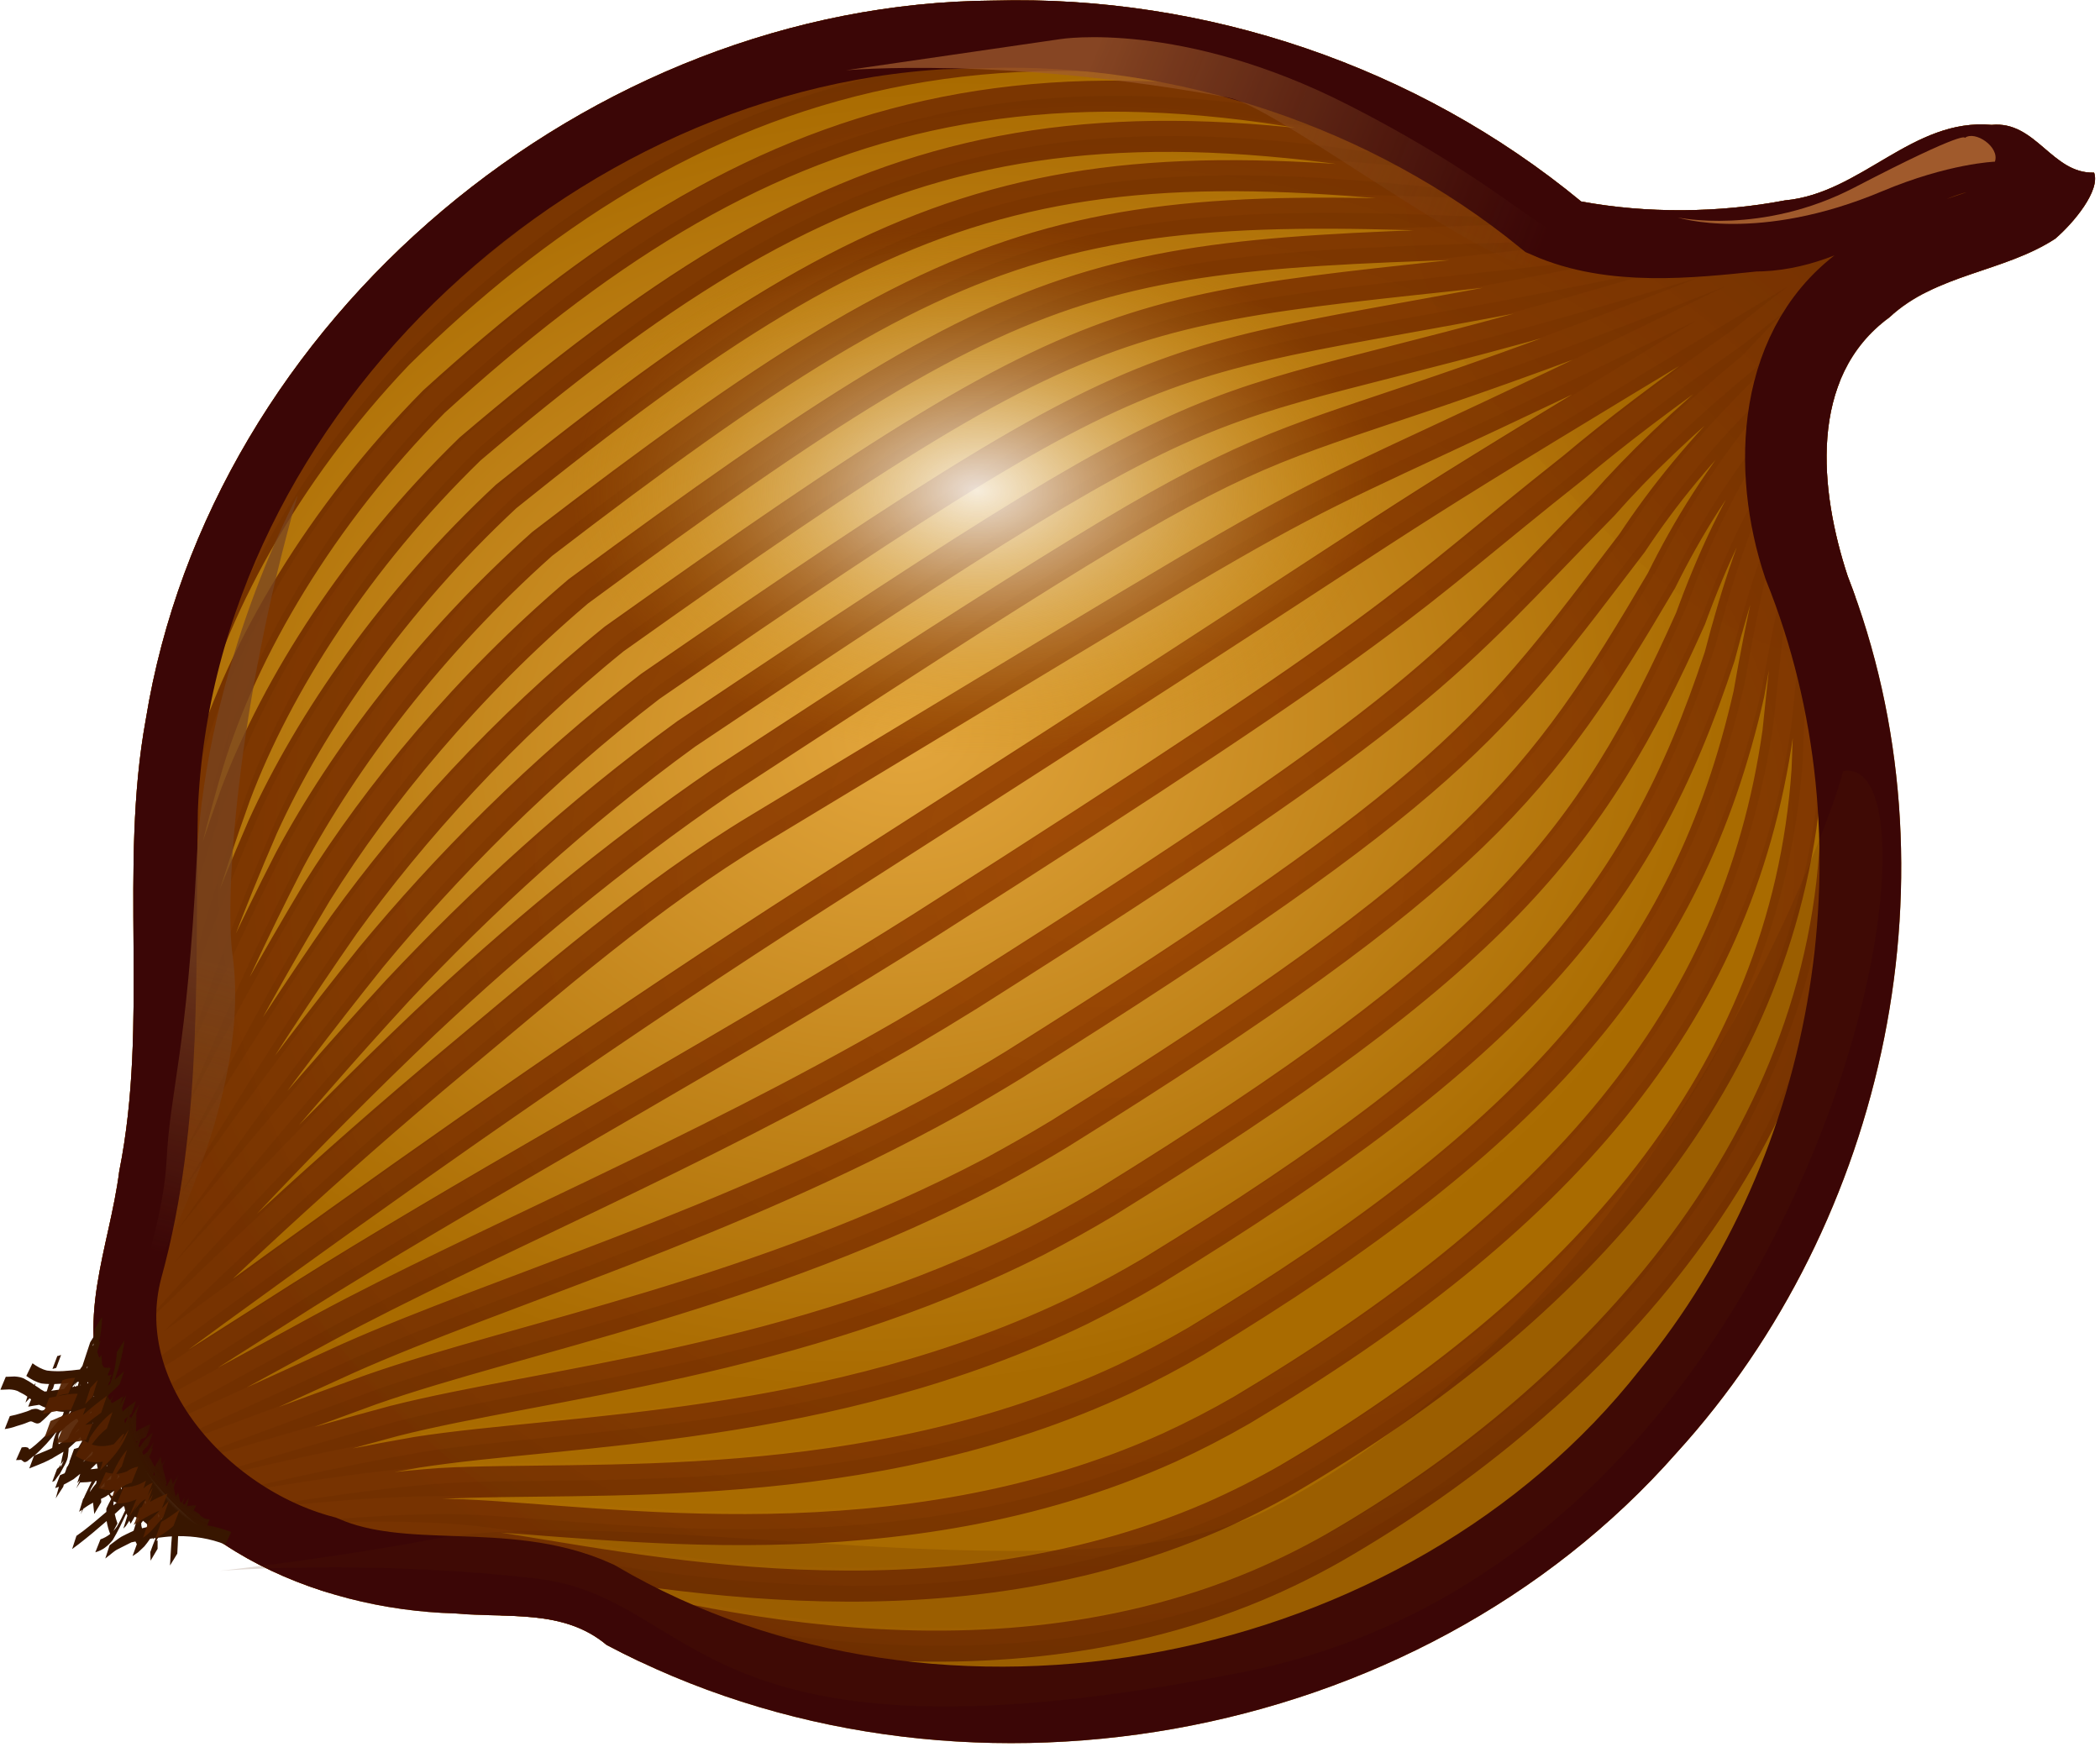 <?xml version="1.0" encoding="UTF-8" standalone="no"?>
<!-- Created with Inkscape (http://www.inkscape.org/) -->

<svg
   xmlns:dc="http://purl.org/dc/elements/1.1/"
   xmlns:cc="http://creativecommons.org/ns#"
   xmlns:rdf="http://www.w3.org/1999/02/22-rdf-syntax-ns#"
   xmlns:svg="http://www.w3.org/2000/svg"
   xmlns="http://www.w3.org/2000/svg"
   xmlns:xlink="http://www.w3.org/1999/xlink"
   xmlns:sodipodi="http://sodipodi.sourceforge.net/DTD/sodipodi-0.dtd"
   xmlns:inkscape="http://www.inkscape.org/namespaces/inkscape"
   width="128"
   height="106.485"
   id="svg2"
   sodipodi:version="0.32"
   inkscape:version="0.92.2 (5c3e80d, 2017-08-06)"
   sodipodi:docname="onion.svg"
   inkscape:output_extension="org.inkscape.output.svg.inkscape"
   sodipodi:modified="true"
   version="1.0">
  <sodipodi:namedview
     id="base"
     pagecolor="#ffffff"
     bordercolor="#666666"
     borderopacity="1.0"
     inkscape:pageopacity="0.0"
     inkscape:pageshadow="2"
     inkscape:zoom="4.0463474"
     inkscape:cx="-0.82768843"
     inkscape:cy="42.358829"
     inkscape:document-units="px"
     inkscape:current-layer="layer1"
     inkscape:window-width="1920"
     inkscape:window-height="1025"
     inkscape:window-x="-8"
     inkscape:window-y="-8"
     inkscape:showpageshadow="false"
     showgrid="false"
     inkscape:window-maximized="1"
     fit-margin-top="0"
     fit-margin-left="0"
     fit-margin-right="0"
     fit-margin-bottom="0" />
  <defs
     id="defs4">
    <linearGradient
       inkscape:collect="always"
       id="linearGradient13297">
      <stop
         style="stop-color:#784421;stop-opacity:1;"
         offset="0"
         id="stop13299" />
      <stop
         style="stop-color:#784421;stop-opacity:0;"
         offset="1"
         id="stop13301" />
    </linearGradient>
    <linearGradient
       id="linearGradient12320">
      <stop
         style="stop-color:#a05b2c;stop-opacity:1;"
         offset="0"
         id="stop12322" />
      <stop
         style="stop-color:#784421;stop-opacity:0;"
         offset="1"
         id="stop12324" />
    </linearGradient>
    <linearGradient
       id="linearGradient8335">
      <stop
         style="stop-color:#943f00;stop-opacity:0.889;"
         offset="0"
         id="stop8337" />
      <stop
         style="stop-color:#723100;stop-opacity:1;"
         offset="1"
         id="stop8339" />
    </linearGradient>
    <linearGradient
       id="linearGradient8327">
      <stop
         style="stop-color:#e3a63d;stop-opacity:1;"
         offset="0"
         id="stop8329" />
      <stop
         style="stop-color:#a96b00;stop-opacity:1;"
         offset="1"
         id="stop8331" />
    </linearGradient>
    <linearGradient
       id="linearGradient8319">
      <stop
         style="stop-color:#b46b18;stop-opacity:1;"
         offset="0"
         id="stop8321" />
      <stop
         style="stop-color:#875012;stop-opacity:1;"
         offset="1"
         id="stop8323" />
    </linearGradient>
    <linearGradient
       id="linearGradient7344">
      <stop
         style="stop-color:#381600;stop-opacity:0;"
         offset="0"
         id="stop7346" />
      <stop
         style="stop-color:#381600;stop-opacity:1;"
         offset="1"
         id="stop7348" />
    </linearGradient>
    <linearGradient
       id="linearGradient7336">
      <stop
         style="stop-color:#381600;stop-opacity:0.168;"
         offset="0"
         id="stop7338" />
      <stop
         style="stop-color:#381600;stop-opacity:1;"
         offset="1"
         id="stop7340" />
    </linearGradient>
    <linearGradient
       id="linearGradient16983">
      <stop
         style="stop-color:#c87137;stop-opacity:1"
         offset="0"
         id="stop16985" />
      <stop
         style="stop-color:#804000;stop-opacity:1;"
         offset="1"
         id="stop16987" />
    </linearGradient>
    <linearGradient
       id="linearGradient12054">
      <stop
         style="stop-color:#ffffff;stop-opacity:1;"
         offset="0"
         id="stop12056" />
      <stop
         style="stop-color:#c98500;stop-opacity:0;"
         offset="1"
         id="stop12058" />
    </linearGradient>
    <radialGradient
       inkscape:collect="always"
       xlink:href="#linearGradient12054"
       id="radialGradient12060"
       cx="-240.688"
       cy="513.114"
       fx="-240.688"
       fy="513.114"
       r="47.056"
       gradientTransform="matrix(1,3.5993226e-7,-2.3581766e-7,0.655,1.4296527e-4,176.936)"
       gradientUnits="userSpaceOnUse" />
    <filter
       inkscape:collect="always"
       id="filter18945">
      <feGaussianBlur
         inkscape:collect="always"
         stdDeviation="1.212"
         id="feGaussianBlur18947" />
    </filter>
    <filter
       inkscape:collect="always"
       id="filter20002">
      <feGaussianBlur
         inkscape:collect="always"
         stdDeviation="3.282"
         id="feGaussianBlur20004" />
    </filter>
    <filter
       inkscape:collect="always"
       x="-0.097"
       width="1.195"
       y="-0.111"
       height="1.222"
       id="filter20026">
      <feGaussianBlur
         inkscape:collect="always"
         stdDeviation="11.708"
         id="feGaussianBlur20028" />
    </filter>
    <filter
       inkscape:collect="always"
       id="filter21009">
      <feGaussianBlur
         inkscape:collect="always"
         stdDeviation="0.427"
         id="feGaussianBlur21011" />
    </filter>
    <clipPath
       clipPathUnits="userSpaceOnUse"
       id="clipPath21015">
      <path
         id="path21017"
         d="m -239.2,416.416 c -46.83,0.309 -90.691,36.786 -98.238,83.328 -3.149,17.266 0.4,35.056 -3.074,52.347 -1.115,8.831 -5.318,17.744 -1.255,26.463 5.695,16.436 23.784,24.344 40.22,24.783 6.055,0.569 12.505,-0.553 17.503,3.641 40.239,21.368 93.91,11.957 124,-22.257 24.483,-26.878 33.079,-67.531 19.818,-101.623 -3.233,-9.831 -4.644,-23.036 4.838,-29.963 5.401,-5.046 13.262,-5.235 19.219,-9.125 2.138,-1.835 5.253,-5.59 4.5,-7.656 -4.881,0.162 -6.746,-6.046 -11.875,-5.531 -9.153,-0.824 -15.102,7.935 -23.938,8.75 -7.677,1.466 -16.015,1.53 -23.625,0.125 -18.986,-15.665 -43.521,-23.955 -68.094,-23.281 z"
         style="color:#000000;display:inline;overflow:visible;visibility:visible;fill:#a85d24;fill-opacity:1;fill-rule:evenodd;stroke:none;stroke-width:0.502;stroke-linecap:round;stroke-linejoin:miter;stroke-miterlimit:4;stroke-dashoffset:0;stroke-opacity:1;marker:none;marker-start:none;marker-mid:none;marker-end:none;enable-background:accumulate"
         inkscape:connector-curvature="0" />
    </clipPath>
    <clipPath
       clipPathUnits="userSpaceOnUse"
       id="clipPath21019">
      <path
         id="path21021"
         d="m -234.348,422.402 c -42.825,0.254 -82.935,30.213 -89.835,68.441 -2.88,14.181 0.366,28.793 -2.811,42.995 -1.02,7.253 -4.863,14.574 -1.148,21.735 5.208,13.499 21.75,19.995 36.78,20.355 5.537,0.467 11.435,-0.454 16.006,2.99 36.798,17.55 85.878,9.821 113.395,-18.281 22.389,-22.076 30.25,-55.466 18.123,-83.467 -2.957,-8.074 -4.247,-18.92 4.424,-24.61 4.939,-4.144 12.128,-4.3 17.575,-7.495 1.955,-1.507 4.804,-4.592 4.115,-6.288 -4.464,0.133 -6.169,-4.966 -10.859,-4.543 -8.371,-0.677 -13.811,6.517 -21.89,7.187 -7.02,1.204 -14.645,1.257 -21.604,0.103 -17.362,-12.867 -39.798,-19.675 -62.27,-19.122 z"
         style="color:#000000;display:inline;overflow:visible;visibility:visible;fill:#a85d24;fill-opacity:1;fill-rule:evenodd;stroke:none;stroke-width:0.502;stroke-linecap:round;stroke-linejoin:miter;stroke-miterlimit:4;stroke-dashoffset:0;stroke-opacity:1;marker:none;marker-start:none;marker-mid:none;marker-end:none;enable-background:accumulate"
         inkscape:connector-curvature="0" />
    </clipPath>
    <clipPath
       clipPathUnits="userSpaceOnUse"
       id="clipPath21023">
      <path
         id="path21025"
         d="m -239.2,416.416 c -46.83,0.309 -90.691,36.786 -98.238,83.328 -3.149,17.266 0.4,35.056 -3.074,52.347 -1.115,8.831 -5.318,17.744 -1.255,26.463 5.695,16.436 23.784,24.344 40.22,24.783 6.055,0.569 12.505,-0.553 17.503,3.641 40.239,21.368 93.91,11.957 124,-22.257 24.483,-26.878 33.079,-67.531 19.818,-101.623 -3.233,-9.831 -4.644,-23.036 4.838,-29.963 5.401,-5.046 13.262,-5.235 19.219,-9.125 2.138,-1.835 5.253,-5.59 4.5,-7.656 -4.881,0.162 -6.746,-6.046 -11.875,-5.531 -9.153,-0.824 -15.102,7.935 -23.938,8.75 -7.677,1.466 -16.015,1.53 -23.625,0.125 -18.986,-15.665 -43.521,-23.955 -68.094,-23.281 z"
         style="color:#000000;display:inline;overflow:visible;visibility:visible;fill:#a85d24;fill-opacity:1;fill-rule:evenodd;stroke:none;stroke-width:0.502;stroke-linecap:round;stroke-linejoin:miter;stroke-miterlimit:4;stroke-dashoffset:0;stroke-opacity:1;marker:none;marker-start:none;marker-mid:none;marker-end:none;enable-background:accumulate"
         inkscape:connector-curvature="0" />
    </clipPath>
    <clipPath
       clipPathUnits="userSpaceOnUse"
       id="clipPath21027">
      <path
         id="path21029"
         d="m -251.099,441.296 c -46.83,0.309 -90.691,36.786 -98.238,83.328 -3.149,17.266 0.4,35.056 -3.074,52.347 -1.115,8.831 -5.318,17.744 -1.255,26.463 5.695,16.436 23.784,24.344 40.22,24.783 6.055,0.569 12.505,-0.553 17.503,3.641 40.239,21.368 93.91,11.957 124,-22.257 24.483,-26.878 33.079,-67.531 19.818,-101.623 -3.233,-9.831 -4.644,-23.036 4.838,-29.963 5.401,-5.046 13.262,-5.235 19.219,-9.125 2.138,-1.835 5.253,-5.59 4.5,-7.656 -4.881,0.162 -6.746,-6.046 -11.875,-5.531 -9.153,-0.824 -15.102,7.935 -23.938,8.75 -7.677,1.466 -16.015,1.53 -23.625,0.125 -18.986,-15.665 -43.521,-23.955 -68.094,-23.281 z"
         style="color:#000000;display:inline;overflow:visible;visibility:visible;fill:#a85d24;fill-opacity:1;fill-rule:evenodd;stroke:none;stroke-width:0.502;stroke-linecap:round;stroke-linejoin:miter;stroke-miterlimit:4;stroke-dashoffset:0;stroke-opacity:1;marker:none;marker-start:none;marker-mid:none;marker-end:none;enable-background:accumulate"
         inkscape:connector-curvature="0" />
    </clipPath>
    <clipPath
       clipPathUnits="userSpaceOnUse"
       id="clipPath21031">
      <path
         id="path21033"
         d="m -239.2,416.416 c -46.83,0.309 -90.691,36.786 -98.238,83.328 -3.149,17.266 0.4,35.056 -3.074,52.347 -1.115,8.831 -5.318,17.744 -1.255,26.463 5.695,16.436 23.784,24.344 40.22,24.783 6.055,0.569 12.505,-0.553 17.503,3.641 40.239,21.368 93.91,11.957 124,-22.257 24.483,-26.878 33.079,-67.531 19.818,-101.623 -3.233,-9.831 -4.644,-23.036 4.838,-29.963 5.401,-5.046 13.262,-5.235 19.219,-9.125 2.138,-1.835 5.253,-5.59 4.5,-7.656 -4.881,0.162 -6.746,-6.046 -11.875,-5.531 -9.153,-0.824 -15.102,7.935 -23.938,8.75 -7.677,1.466 -16.015,1.53 -23.625,0.125 -18.986,-15.665 -43.521,-23.955 -68.094,-23.281 z"
         style="color:#000000;display:inline;overflow:visible;visibility:visible;fill:#a85d24;fill-opacity:1;fill-rule:evenodd;stroke:none;stroke-width:0.502;stroke-linecap:round;stroke-linejoin:miter;stroke-miterlimit:4;stroke-dashoffset:0;stroke-opacity:1;marker:none;marker-start:none;marker-mid:none;marker-end:none;enable-background:accumulate"
         inkscape:connector-curvature="0" />
    </clipPath>
    <clipPath
       clipPathUnits="userSpaceOnUse"
       id="clipPath21035">
      <path
         id="path21037"
         d="m -239.2,416.416 c -46.83,0.309 -90.691,36.786 -98.238,83.328 -3.149,17.266 0.4,35.056 -3.074,52.347 -1.115,8.831 -5.318,17.744 -1.255,26.463 5.695,16.436 23.784,24.344 40.22,24.783 6.055,0.569 12.505,-0.553 17.503,3.641 40.239,21.368 93.91,11.957 124,-22.257 24.483,-26.878 33.079,-67.531 19.818,-101.623 -3.233,-9.831 -4.644,-23.036 4.838,-29.963 5.401,-5.046 13.262,-5.235 19.219,-9.125 2.138,-1.835 5.253,-5.59 4.5,-7.656 -4.881,0.162 -6.746,-6.046 -11.875,-5.531 -9.153,-0.824 -15.102,7.935 -23.938,8.75 -7.677,1.466 -16.015,1.53 -23.625,0.125 -18.986,-15.665 -43.521,-23.955 -68.094,-23.281 z"
         style="color:#000000;display:inline;overflow:visible;visibility:visible;fill:#a85d24;fill-opacity:1;fill-rule:evenodd;stroke:none;stroke-width:0.502;stroke-linecap:round;stroke-linejoin:miter;stroke-miterlimit:4;stroke-dashoffset:0;stroke-opacity:1;marker:none;marker-start:none;marker-mid:none;marker-end:none;enable-background:accumulate"
         inkscape:connector-curvature="0" />
    </clipPath>
    <clipPath
       clipPathUnits="userSpaceOnUse"
       id="clipPath21039">
      <path
         id="path21041"
         d="m -239.2,416.416 c -46.83,0.309 -90.691,36.786 -98.238,83.328 -3.149,17.266 0.4,35.056 -3.074,52.347 -1.115,8.831 -5.318,17.744 -1.255,26.463 5.695,16.436 23.784,24.344 40.22,24.783 6.055,0.569 12.505,-0.553 17.503,3.641 40.239,21.368 93.91,11.957 124,-22.257 24.483,-26.878 33.079,-67.531 19.818,-101.623 -3.233,-9.831 -4.644,-23.036 4.838,-29.963 5.401,-5.046 13.262,-5.235 19.219,-9.125 2.138,-1.835 5.253,-5.59 4.5,-7.656 -4.881,0.162 -6.746,-6.046 -11.875,-5.531 -9.153,-0.824 -15.102,7.935 -23.938,8.75 -7.677,1.466 -16.015,1.53 -23.625,0.125 -18.986,-15.665 -43.521,-23.955 -68.094,-23.281 z"
         style="color:#000000;display:inline;overflow:visible;visibility:visible;fill:#a85d24;fill-opacity:1;fill-rule:evenodd;stroke:none;stroke-width:0.502;stroke-linecap:round;stroke-linejoin:miter;stroke-miterlimit:4;stroke-dashoffset:0;stroke-opacity:1;marker:none;marker-start:none;marker-mid:none;marker-end:none;enable-background:accumulate"
         inkscape:connector-curvature="0" />
    </clipPath>
    <radialGradient
       inkscape:collect="always"
       xlink:href="#linearGradient7344"
       id="radialGradient7342"
       cx="-334.996"
       cy="595.736"
       fx="-334.996"
       fy="595.736"
       r="13.375"
       gradientTransform="matrix(0.372,-0.202,0.395,0.728,-2.811,-269.821)"
       gradientUnits="userSpaceOnUse" />
    <radialGradient
       inkscape:collect="always"
       xlink:href="#linearGradient8327"
       id="radialGradient8333"
       cx="-247.038"
       cy="498.892"
       fx="-247.038"
       fy="498.892"
       r="115.973"
       gradientTransform="matrix(0.821,-0.104,0.082,0.647,-87.207,152.907)"
       gradientUnits="userSpaceOnUse" />
    <radialGradient
       inkscape:collect="always"
       xlink:href="#linearGradient8335"
       id="radialGradient8341"
       cx="-227.527"
       cy="516.256"
       fx="-227.527"
       fy="516.256"
       r="115.973"
       gradientTransform="matrix(1,0,0,0.861,0,71.647)"
       gradientUnits="userSpaceOnUse" />
    <filter
       inkscape:collect="always"
       id="filter11253">
      <feGaussianBlur
         inkscape:collect="always"
         stdDeviation="0.045"
         id="feGaussianBlur11255" />
    </filter>
    <filter
       inkscape:collect="always"
       x="-0.213"
       width="1.426"
       y="-0.044"
       height="1.088"
       id="filter12312">
      <feGaussianBlur
         inkscape:collect="always"
         stdDeviation="2.113"
         id="feGaussianBlur12314" />
    </filter>
    <linearGradient
       inkscape:collect="always"
       xlink:href="#linearGradient12320"
       id="linearGradient12326"
       x1="-227.822"
       y1="423.138"
       x2="-175.387"
       y2="444.384"
       gradientUnits="userSpaceOnUse"
       gradientTransform="translate(440.614,-352.169)" />
    <linearGradient
       inkscape:collect="always"
       xlink:href="#linearGradient13297"
       id="linearGradient13303"
       x1="-330.885"
       y1="527.557"
       x2="-339.704"
       y2="560.555"
       gradientUnits="userSpaceOnUse"
       gradientTransform="translate(440.614,-352.169)" />
  </defs>
  <g
     inkscape:label="Ebene 1"
     id="layer1"
     inkscape:groupmode="layer"
     transform="translate(-144.044,-106.171)">
    <g
       id="g930"
       transform="matrix(0.526,0,0,0.526,98.658,72.412)">
      <path
         transform="translate(440.614,-352.169)"
         clip-path="url(#clipPath21039)"
         id="path4216"
         d="m -237.625,411.844 c -58.762,-10e-6 -106.438,47.061 -106.438,105.031 -2e-5,3.773 0.2,7.486 0.594,11.156 -0.441,6.281 -1.059,14.306 -1.75,21.562 -1.017,10.681 -7.606,17.787 0.25,33.219 1.008,1.98 2.256,4.096 3.781,6.375 6.581,9.832 18.92,14.329 29.25,16.625 7.499,1.666 13.182,0.636 20.125,1.469 15.876,9.286 34.405,14.594 54.188,14.594 58.762,-2e-5 106.469,-47.03 106.469,-105 -2e-5,-13.518 -2.622,-26.441 -7.344,-38.312 -0.706,-3.783 -1.281,-7.803 -1.281,-11.031 -2e-5,-8.608 6.892,-14.361 15.5,-16.656 8.608,-2.296 11.483,-4.591 15.5,-12.625 4.017,-8.034 -4.594,-6.312 -4.594,-6.312 0,-10e-6 -0.09,-0.08 -0.25,-0.25 -1.531,-1.628 -10.175,-9.899 -22.125,-2.625 -13.199,8.034 -17.792,6.906 -29.844,6.906 -1.6,-2e-5 -3.121,-0.129 -4.562,-0.312 -18.368,-14.868 -41.872,-23.812 -67.469,-23.812 z"
         style="color:#000000;display:inline;overflow:visible;visibility:visible;fill:url(#radialGradient8333);fill-opacity:1;fill-rule:evenodd;stroke:none;stroke-width:0.502;stroke-linecap:round;stroke-linejoin:miter;stroke-miterlimit:4;stroke-dashoffset:0;stroke-opacity:1;marker:none;marker-start:none;marker-mid:none;marker-end:none;enable-background:accumulate"
         inkscape:connector-curvature="0" />
      <path
         transform="translate(440.614,-352.169)"
         clip-path="url(#clipPath21035)"
         id="path4226"
         style="fill:none;fill-opacity:1;fill-rule:evenodd;stroke:url(#radialGradient8341);stroke-width:3.6;stroke-linecap:butt;stroke-linejoin:miter;stroke-miterlimit:4;stroke-dasharray:none;stroke-opacity:1;filter:url(#filter20002)"
         d="m -353.916,588.693 c 0,0 22.248,-24.423 52.483,-49.587 10.925,-9.092 22.268,-19.028 34.979,-26.7 81.918,-49.445 47.459,-29.367 112.73,-61.224 1.15,-0.561 2.281,-1.113 3.392,-1.655 54.951,-26.813 62.691,-30.414 62.691,-30.414 M -353.894,587.724 c 1.997,-2.012 20.661,-26.097 48.836,-52.877 10.156,-9.54 21.848,-19.359 34.429,-27.943 76.961,-50.31 50.051,-31.237 115.069,-57.166 1.163,-0.448 2.309,-0.884 3.437,-1.311 52.556,-23.981 61.855,-28.661 63.357,-30.728 M -353.871,586.754 c 3.994,-4.024 19.559,-27.285 45.674,-55.681 9.388,-9.988 20.741,-20.5 33.393,-29.673 72.004,-48.26 52.644,-33.107 117.409,-53.107 1.176,-0.334 2.336,-0.656 3.483,-0.966 50.161,-21.15 61.019,-26.907 64.022,-31.041 m -263.958,169.498 c 5.991,-6.036 18.457,-28.473 42.512,-58.485 8.62,-10.436 19.633,-21.641 32.358,-31.402 67.047,-46.209 55.236,-34.978 119.748,-49.049 1.189,-0.22 2.364,-0.427 3.528,-0.621 47.767,-18.319 60.183,-25.153 64.688,-31.354 M -353.827,584.816 c 7.988,-8.049 17.355,-29.661 39.35,-61.289 7.851,-10.884 18.526,-22.782 31.322,-33.132 62.09,-44.159 57.829,-36.848 122.087,-44.991 1.201,-0.107 2.392,-0.199 3.573,-0.277 45.372,-15.488 59.347,-23.399 65.354,-31.667 M -353.804,583.846 c 9.985,-10.061 16.253,-30.849 36.188,-64.093 7.083,-11.332 17.419,-23.923 30.286,-34.861 57.133,-42.109 60.422,-38.718 124.427,-40.932 1.214,0.007 2.42,0.03 3.619,0.068 42.978,-12.656 58.511,-21.645 66.019,-31.98 M -353.782,582.877 c 11.982,-12.073 15.151,-32.037 33.026,-66.897 6.315,-11.779 16.311,-25.063 29.25,-36.59 52.176,-40.059 63.014,-40.588 126.766,-36.874 1.227,0.121 2.448,0.258 3.664,0.413 40.583,-9.825 57.675,-19.891 66.685,-32.293 M -353.759,581.907 c 13.979,-14.085 14.049,-33.226 29.864,-69.701 5.546,-12.227 15.204,-26.204 28.214,-38.32 47.219,-38.009 65.607,-42.458 129.106,-32.816 1.24,0.234 2.476,0.487 3.709,0.757 38.188,-6.994 56.839,-18.137 67.351,-32.606 m -258.221,171.715 c 15.976,-16.097 12.947,-34.414 26.702,-72.505 4.778,-12.675 14.097,-27.345 27.178,-40.049 42.262,-35.959 68.199,-44.328 131.445,-28.757 1.253,0.348 2.504,0.715 3.754,1.102 35.794,-4.162 56.003,-16.384 68.016,-32.919 M -353.715,579.968 c 17.973,-18.109 11.845,-35.602 23.54,-75.309 4.01,-13.123 12.989,-28.486 26.142,-41.778 37.305,-33.908 70.792,-46.199 133.785,-24.699 1.265,0.462 2.532,0.944 3.8,1.447 33.399,-1.331 55.168,-14.63 68.682,-33.233 M -353.692,578.999 c 19.97,-20.121 10.743,-36.79 20.378,-78.113 3.241,-13.571 11.882,-29.627 25.106,-43.508 32.348,-31.858 73.385,-48.069 136.124,-20.641 1.278,0.575 2.56,1.173 3.845,1.792 31.005,1.5 54.332,-12.876 69.347,-33.546 M -353.67,578.03 c 21.966,-22.133 9.642,-37.978 17.216,-80.917 2.473,-14.019 10.775,-30.768 24.07,-45.237 27.391,-29.808 75.977,-49.939 138.464,-16.582 1.291,0.689 2.588,1.401 3.89,2.136 28.61,4.331 53.496,-11.122 70.013,-33.859 m -244.668,196.298 c 0,0 34.013,-3.401 51.992,2.915 16.544,5.813 54.107,19.516 89.117,5.319 3.036,-1.231 6.053,-2.672 9.036,-4.347 27.697,-15.549 58.587,-48.994 56.365,-89.406 -0.633,-11.362 -1.883,-20.933 -3.001,-28.96 -2.461,-17.665 -4.283,-27.859 2.515,-33.236 10.382,-8.211 51.02,-13.12 51.506,-11.662 M -345.788,598.853 c 0,0 32.222,-4.09 50.431,0.306 16.663,4.112 52.863,15.133 86.684,0.951 2.981,-1.26 5.935,-2.706 8.85,-4.358 30.642,-17.633 58.182,-47.764 58.273,-85.789 -0.111,-10.613 -0.653,-19.672 -0.855,-27.462 -1.366,-16.585 -2.278,-26.29 4.537,-31.542 12.469,-9.203 49.962,-13.736 50.404,-12.41 M -346.893,597.837 c 0,0 30.43,-4.778 48.87,-2.303 16.783,2.411 51.619,10.749 84.252,-3.416 2.925,-1.289 5.817,-2.739 8.664,-4.37 33.587,-19.716 57.776,-46.534 60.181,-82.172 0.412,-9.863 0.577,-18.412 1.291,-25.963 -0.271,-15.505 -0.274,-24.72 6.559,-29.848 14.555,-10.194 48.904,-14.352 49.302,-13.159 M -347.997,596.821 c 0,0 28.638,-5.466 47.309,-4.913 16.902,0.71 50.375,6.365 81.819,-7.784 2.87,-1.318 5.699,-2.773 8.478,-4.381 36.532,-21.8 57.371,-45.304 62.089,-78.555 0.935,-9.114 1.806,-17.151 3.438,-24.465 0.823,-14.424 1.731,-23.151 8.58,-28.154 16.642,-11.186 47.847,-14.968 48.2,-13.908 M -349.101,595.805 c 0,0 26.847,-6.154 45.749,-7.522 17.022,-0.991 49.131,1.981 79.386,-12.152 2.814,-1.347 5.581,-2.806 8.293,-4.393 39.478,-23.884 56.966,-44.073 63.997,-74.938 1.457,-8.364 3.036,-15.891 5.584,-22.966 1.918,-13.344 3.735,-21.581 10.602,-26.46 18.728,-12.178 46.789,-15.584 47.099,-14.656 M -350.206,594.789 c 0,0 25.055,-6.843 44.188,-10.132 17.142,-2.691 47.887,-2.402 76.954,-16.519 2.759,-1.376 5.463,-2.84 8.107,-4.404 42.423,-25.967 56.561,-42.843 65.906,-71.321 1.98,-7.615 4.266,-14.63 7.731,-21.468 3.012,-12.264 5.74,-20.012 12.624,-24.766 20.814,-13.169 45.732,-16.2 45.997,-15.405 M -351.31,593.773 c 0,0 23.264,-7.531 42.627,-12.741 17.261,-4.392 46.644,-6.786 74.521,-20.887 2.703,-1.405 5.345,-2.873 7.921,-4.415 45.368,-28.051 56.156,-41.613 67.814,-67.704 2.502,-6.865 5.496,-13.37 9.877,-19.969 4.107,-11.183 7.744,-18.442 14.645,-23.072 22.901,-14.161 44.674,-16.817 44.895,-16.154 M -352.414,592.757 c 0,0 21.472,-8.219 41.066,-15.351 17.381,-6.093 45.4,-11.17 72.088,-25.254 2.648,-1.434 5.227,-2.906 7.735,-4.427 48.313,-30.135 55.751,-40.383 69.722,-64.087 3.025,-6.116 6.726,-12.11 12.023,-18.471 5.202,-10.103 9.748,-16.873 16.667,-21.378 24.987,-15.152 43.616,-17.433 43.793,-16.902 M -353.519,591.741 c 0,0 19.68,-8.907 39.505,-17.96 17.5,-7.794 44.156,-15.553 69.656,-29.622 2.592,-1.463 5.109,-2.94 7.549,-4.438 51.259,-32.218 55.345,-39.153 71.63,-60.47 3.547,-5.366 7.956,-10.849 14.17,-16.972 6.296,-9.022 11.753,-15.303 18.688,-19.684 27.074,-16.144 42.559,-18.049 42.691,-17.651 M -354.623,590.725 c 0,0 17.889,-9.596 37.945,-20.569 17.62,-9.495 42.912,-19.937 67.223,-33.989 2.537,-1.492 4.991,-2.973 7.364,-4.45 54.204,-34.302 54.94,-37.922 73.538,-56.853 4.07,-4.617 9.185,-9.589 16.316,-15.474 7.391,-7.942 13.757,-13.734 20.71,-17.99 29.16,-17.136 41.501,-18.665 41.59,-18.399 M -355.727,589.709 c 0,0 16.097,-10.284 36.384,-23.179 17.739,-11.195 41.668,-24.321 64.79,-38.357 2.481,-1.521 4.873,-3.007 7.178,-4.461 57.149,-36.386 54.535,-36.692 75.446,-53.236 4.592,-3.867 10.415,-8.328 18.462,-13.976 8.486,-6.862 15.762,-12.164 22.732,-16.296 31.246,-18.127 40.444,-19.281 40.488,-19.148 M -356.832,588.693 c 0,0 14.306,-10.972 34.823,-25.788 17.859,-12.896 40.424,-28.705 62.358,-42.724 2.426,-1.55 4.755,-3.04 6.992,-4.473 60.094,-38.47 54.13,-35.462 77.354,-49.619 5.115,-3.118 11.645,-7.068 20.609,-12.477 9.58,-5.781 17.766,-10.595 24.753,-14.602 33.333,-19.119 39.386,-19.897 39.386,-19.897"
         sodipodi:nodetypes="cssssccccccccccccccccccccccccccccccccccccccccccccccccccccccccccccccssscccssscssccccccccccccccccccccccccccccccccccccccccccccccccccccccccccccccccccccccccccccccccccssssssc"
         inkscape:connector-curvature="0" />
      <path
         transform="translate(440.614,-352.169)"
         clip-path="url(#clipPath21031)"
         sodipodi:nodetypes="cssssccccccccccccccccccccccccccccccccccccccccccccccccccccccccccccccssscccssscssccccccccccccccccccccccccccccccccccccccccccccccccccccccccccccccccccccccccccccccccccssssssc"
         d="m -353.375,587.612 c 0,0 22.248,-24.423 52.483,-49.587 10.925,-9.092 22.268,-19.028 34.979,-26.7 81.918,-49.445 47.459,-29.367 112.73,-61.224 1.15,-0.561 2.281,-1.113 3.392,-1.655 54.951,-26.813 62.691,-30.414 62.691,-30.414 M -353.353,586.642 c 1.997,-2.012 20.661,-26.097 48.836,-52.877 10.156,-9.54 21.848,-19.359 34.429,-27.943 76.961,-50.31 50.051,-31.237 115.069,-57.166 1.163,-0.448 2.309,-0.884 3.437,-1.311 52.556,-23.981 61.855,-28.661 63.357,-30.728 M -353.331,585.673 c 3.994,-4.024 19.559,-27.285 45.674,-55.681 9.388,-9.988 20.741,-20.5 33.393,-29.673 72.004,-48.26 52.644,-33.107 117.409,-53.107 1.176,-0.334 2.336,-0.656 3.483,-0.966 50.161,-21.15 61.019,-26.907 64.022,-31.041 m -263.958,169.498 c 5.991,-6.036 18.457,-28.473 42.512,-58.485 8.62,-10.436 19.633,-21.641 32.358,-31.402 67.047,-46.209 55.236,-34.978 119.748,-49.049 1.189,-0.22 2.364,-0.427 3.528,-0.621 47.767,-18.319 60.183,-25.153 64.688,-31.354 M -353.286,583.734 c 7.988,-8.049 17.355,-29.661 39.35,-61.289 7.851,-10.884 18.526,-22.782 31.322,-33.132 62.09,-44.159 57.829,-36.848 122.087,-44.991 1.201,-0.107 2.392,-0.199 3.573,-0.277 45.372,-15.488 59.347,-23.399 65.354,-31.667 M -353.263,582.764 c 9.985,-10.061 16.253,-30.849 36.188,-64.093 7.083,-11.332 17.419,-23.923 30.286,-34.861 57.133,-42.109 60.422,-38.718 124.427,-40.932 1.214,0.007 2.42,0.03 3.618,0.068 42.978,-12.656 58.511,-21.645 66.019,-31.98 M -353.241,581.795 c 11.982,-12.073 15.151,-32.037 33.026,-66.897 6.315,-11.779 16.311,-25.063 29.25,-36.59 52.176,-40.059 63.014,-40.588 126.766,-36.874 1.227,0.121 2.448,0.258 3.664,0.413 40.583,-9.825 57.675,-19.891 66.685,-32.293 M -353.219,580.826 c 13.979,-14.085 14.049,-33.226 29.864,-69.701 5.546,-12.227 15.204,-26.204 28.214,-38.32 47.219,-38.009 65.607,-42.458 129.106,-32.816 1.24,0.234 2.476,0.487 3.709,0.757 38.188,-6.994 56.839,-18.137 67.351,-32.606 m -258.221,171.715 c 15.976,-16.097 12.947,-34.414 26.702,-72.505 4.778,-12.675 14.097,-27.345 27.178,-40.049 42.262,-35.959 68.199,-44.328 131.445,-28.757 1.253,0.348 2.504,0.715 3.754,1.102 35.794,-4.162 56.003,-16.384 68.016,-32.919 M -353.174,578.887 c 17.973,-18.109 11.845,-35.602 23.54,-75.309 4.01,-13.123 12.989,-28.486 26.142,-41.778 37.305,-33.908 70.792,-46.199 133.785,-24.699 1.265,0.462 2.532,0.944 3.8,1.447 33.399,-1.331 55.168,-14.63 68.682,-33.233 M -353.151,577.917 c 19.97,-20.121 10.743,-36.79 20.378,-78.113 3.241,-13.571 11.882,-29.627 25.106,-43.508 32.348,-31.858 73.385,-48.069 136.124,-20.641 1.278,0.575 2.56,1.173 3.845,1.792 31.004,1.5 54.332,-12.876 69.347,-33.546 M -353.129,576.948 c 21.966,-22.133 9.642,-37.978 17.216,-80.917 2.473,-14.019 10.775,-30.768 24.07,-45.237 27.391,-29.808 75.977,-49.939 138.464,-16.582 1.291,0.689 2.588,1.401 3.89,2.136 28.61,4.331 53.496,-11.122 70.013,-33.859 M -344.143,598.787 c 0,0 34.013,-3.401 51.992,2.915 16.544,5.813 54.107,19.516 89.117,5.319 3.036,-1.231 6.053,-2.672 9.036,-4.347 27.697,-15.549 58.587,-48.994 56.365,-89.406 -0.633,-11.362 -1.883,-20.933 -3.001,-28.96 -2.461,-17.665 -4.283,-27.859 2.515,-33.236 10.382,-8.211 51.02,-13.12 51.506,-11.662 M -345.248,597.771 c 0,0 32.222,-4.09 50.431,0.306 16.663,4.112 52.863,15.133 86.684,0.951 2.981,-1.26 5.935,-2.706 8.85,-4.358 30.642,-17.633 58.182,-47.764 58.273,-85.789 -0.111,-10.613 -0.653,-19.672 -0.855,-27.462 -1.366,-16.585 -2.278,-26.29 4.537,-31.542 12.469,-9.203 49.962,-13.736 50.404,-12.41 M -346.352,596.755 c 0,0 30.43,-4.778 48.87,-2.303 16.783,2.411 51.619,10.749 84.252,-3.416 2.925,-1.289 5.817,-2.739 8.664,-4.37 33.587,-19.716 57.776,-46.534 60.181,-82.172 0.412,-9.863 0.577,-18.412 1.291,-25.963 -0.271,-15.505 -0.274,-24.72 6.559,-29.848 14.555,-10.194 48.904,-14.352 49.302,-13.159 M -347.456,595.739 c 0,0 28.638,-5.466 47.309,-4.913 16.902,0.71 50.375,6.365 81.819,-7.784 2.87,-1.318 5.699,-2.773 8.478,-4.381 36.532,-21.8 57.371,-45.304 62.089,-78.555 0.935,-9.114 1.806,-17.151 3.438,-24.465 0.823,-14.424 1.731,-23.151 8.58,-28.154 16.642,-11.186 47.847,-14.968 48.2,-13.908 M -348.561,594.723 c 0,0 26.847,-6.154 45.749,-7.522 17.022,-0.991 49.131,1.981 79.386,-12.152 2.814,-1.347 5.581,-2.806 8.293,-4.393 39.478,-23.884 56.966,-44.073 63.997,-74.938 1.457,-8.364 3.036,-15.891 5.584,-22.966 1.918,-13.344 3.735,-21.581 10.602,-26.46 18.728,-12.178 46.789,-15.584 47.099,-14.656 M -349.665,593.707 c 0,0 25.055,-6.843 44.188,-10.132 17.142,-2.691 47.887,-2.402 76.954,-16.519 2.759,-1.376 5.463,-2.84 8.107,-4.404 42.423,-25.967 56.561,-42.843 65.906,-71.321 1.98,-7.615 4.266,-14.63 7.731,-21.468 3.012,-12.264 5.74,-20.012 12.624,-24.766 20.814,-13.169 45.732,-16.2 45.997,-15.405 M -350.769,592.691 c 0,0 23.264,-7.531 42.627,-12.741 17.261,-4.392 46.644,-6.786 74.521,-20.887 2.703,-1.405 5.345,-2.873 7.921,-4.415 45.368,-28.051 56.156,-41.613 67.814,-67.704 2.502,-6.865 5.496,-13.37 9.877,-19.969 4.107,-11.183 7.744,-18.442 14.645,-23.072 22.901,-14.161 44.674,-16.817 44.895,-16.154 M -351.874,591.675 c 0,0 21.472,-8.219 41.066,-15.351 17.381,-6.093 45.4,-11.17 72.088,-25.254 2.648,-1.434 5.227,-2.906 7.735,-4.427 48.313,-30.135 55.751,-40.383 69.722,-64.087 3.025,-6.116 6.726,-12.11 12.023,-18.471 5.202,-10.103 9.748,-16.873 16.667,-21.378 24.987,-15.152 43.616,-17.433 43.793,-16.902 M -352.978,590.659 c 0,0 19.68,-8.907 39.505,-17.96 17.5,-7.794 44.156,-15.553 69.656,-29.622 2.592,-1.463 5.109,-2.94 7.549,-4.438 51.259,-32.218 55.345,-39.153 71.63,-60.47 3.547,-5.366 7.956,-10.849 14.17,-16.972 6.296,-9.022 11.753,-15.303 18.688,-19.684 27.074,-16.144 42.559,-18.049 42.691,-17.651 M -354.082,589.643 c 0,0 17.889,-9.596 37.945,-20.569 17.62,-9.495 42.912,-19.937 67.223,-33.989 2.537,-1.492 4.991,-2.973 7.364,-4.45 54.204,-34.302 54.94,-37.922 73.538,-56.853 4.07,-4.617 9.185,-9.589 16.316,-15.474 7.391,-7.942 13.757,-13.734 20.71,-17.99 29.16,-17.136 41.501,-18.665 41.59,-18.399 M -355.187,588.628 c 0,0 16.097,-10.284 36.384,-23.179 17.739,-11.195 41.668,-24.321 64.79,-38.357 2.481,-1.521 4.873,-3.007 7.178,-4.461 57.149,-36.386 54.535,-36.692 75.446,-53.236 4.592,-3.867 10.415,-8.328 18.462,-13.976 8.486,-6.862 15.762,-12.164 22.732,-16.296 31.246,-18.127 40.444,-19.281 40.488,-19.148 M -356.291,587.612 c 0,0 14.306,-10.972 34.823,-25.788 17.859,-12.896 40.424,-28.705 62.358,-42.724 2.426,-1.55 4.755,-3.04 6.992,-4.473 60.094,-38.47 54.13,-35.462 77.354,-49.619 5.115,-3.118 11.645,-7.068 20.609,-12.477 9.58,-5.781 17.766,-10.595 24.753,-14.602 33.333,-19.119 39.386,-19.897 39.386,-19.897"
         style="opacity:0.192;fill:none;fill-opacity:1;fill-rule:evenodd;stroke:#ee8128;stroke-width:2.1;stroke-linecap:butt;stroke-linejoin:miter;stroke-miterlimit:4;stroke-dasharray:none;stroke-opacity:1;filter:url(#filter18945)"
         id="path3214"
         inkscape:connector-curvature="0" />
      <ellipse
         clip-path="url(#clipPath21027)"
         transform="translate(440.226,-391.97)"
         id="path11083"
         style="color:#000000;display:inline;overflow:visible;visibility:visible;opacity:0.838;fill:url(#radialGradient12060);fill-opacity:1;fill-rule:evenodd;stroke:none;stroke-width:2.1;stroke-linecap:round;stroke-linejoin:miter;stroke-miterlimit:4;stroke-dasharray:none;stroke-dashoffset:0;stroke-opacity:1;marker:none;marker-start:none;marker-mid:none;marker-end:none;enable-background:accumulate"
         cx="-240.688"
         cy="513.114"
         rx="47.056"
         ry="34.616" />
      <path
         transform="translate(440.614,-352.169)"
         clip-path="url(#clipPath21023)"
         id="path20030"
         d="m -345.616,496.347 c 0,0 5.95,36.779 -1.082,48.138 -7.031,11.358 -1.082,38.943 -1.082,38.943 0,0 24.339,23.257 38.402,25.421 14.063,2.163 50.842,17.849 50.842,17.849 0,0 -13.522,-18.39 -37.32,-36.238 -23.798,-17.849 -26.503,-30.289 -30.289,-40.565 -3.786,-10.277 -9.736,-8.654 -11.899,-19.471 -2.163,-10.817 -7.031,-34.075 -7.572,-34.075 z"
         style="opacity:0.188;fill:#7d2900;fill-opacity:1;fill-rule:evenodd;stroke:none;stroke-width:1px;stroke-linecap:butt;stroke-linejoin:miter;stroke-opacity:1;filter:url(#filter21009)"
         inkscape:connector-curvature="0" />
      <path
         clip-path="url(#clipPath21019)"
         sodipodi:nodetypes="csscccc"
         transform="matrix(1.094,0,0,1.218,457.681,-450.039)"
         id="path21013"
         d="m -187.682,422.248 c 0,0 -10.583,18.003 5.704,37.378 18.672,22.213 32.698,26.986 41.352,24.822 8.654,-2.163 25.962,-11.899 25.962,-11.899 l 18.93,-25.962 -19.471,-26.503 z"
         style="color:#000000;display:inline;overflow:visible;visibility:visible;opacity:0.188;fill:#7d2900;fill-opacity:1;fill-rule:evenodd;stroke:none;stroke-width:1px;stroke-linecap:butt;stroke-linejoin:miter;stroke-miterlimit:4;stroke-dasharray:none;stroke-dashoffset:0;stroke-opacity:1;marker:none;marker-start:none;marker-mid:none;marker-end:none;filter:url(#filter21009);enable-background:accumulate"
         inkscape:connector-curvature="0" />
      <path
         transform="translate(440.614,-352.169)"
         clip-path="url(#clipPath21015)"
         id="path13031"
         d="m -240.25,417.875 c -49.472,0.062 -95.564,42.407 -97.499,92.248 -0.35,17.626 0.683,35.693 -4.034,52.734 -4.252,16.105 9.412,31.393 24.314,35.393 9.899,4.241 21.551,0.642 31.375,5.094 40.451,23.695 97.629,12.707 126.781,-24.312 22.064,-26.829 28.507,-65.614 15.531,-97.781 -3.53,-10.536 -3.021,-24.515 7.188,-31.188 6.377,-5.5 17.661,-4.311 21.562,-12.562 -4.404,-1.518 -7.278,-6.984 -12.625,-5.125 -8.298,1.994 -14.594,9.134 -23.531,9.094 -7.538,0.791 -16.067,1.693 -23.03,-1.376 -18.417,-14.964 -42.317,-22.876 -66.033,-22.217 z"
         style="color:#000000;display:inline;overflow:visible;visibility:visible;fill:none;fill-opacity:1;fill-rule:evenodd;stroke:#3b0606;stroke-width:12.702;stroke-linecap:round;stroke-linejoin:miter;stroke-miterlimit:4;stroke-dasharray:none;stroke-dashoffset:0;stroke-opacity:1;marker:none;marker-start:none;marker-mid:none;marker-end:none;filter:url(#filter20026);enable-background:accumulate"
         inkscape:connector-curvature="0" />
      <path
         id="path3187"
         d="m 98.114,216.799 -0.844,1.375 c -0.005,0.275 -0.039,0.541 -0.062,0.812 l -0.469,0.75 c -0.294,0.918 -0.616,1.834 -0.906,2.75 -0.084,0.115 -0.165,0.23 -0.25,0.344 -0.014,0.017 -0.017,0.045 -0.031,0.062 -1.263,0.154 -2.531,0.299 -3.812,0.125 -0.637,-0.153 -1.169,-0.464 -1.688,-0.844 l -0.719,1.469 c 0.543,0.391 1.12,0.713 1.781,0.875 0.3,0.043 0.578,0.052 0.875,0.062 -0.022,0.024 -0.041,0.069 -0.062,0.094 l -0.219,0.75 c -0.082,0.013 -0.168,0.018 -0.25,0.031 -0.142,-0.082 -0.296,-0.159 -0.438,-0.25 -0.215,-0.179 -0.457,-0.311 -0.688,-0.469 l 0.094,-0.281 c -0.064,0.071 -0.123,0.148 -0.188,0.219 -0.074,-0.051 -0.145,-0.105 -0.219,-0.156 -0.248,-0.173 -0.512,-0.331 -0.781,-0.469 -0.383,-0.253 -0.806,-0.309 -1.25,-0.344 -0.263,0.001 -0.519,0.021 -0.781,0.031 -0.079,0.002 -0.171,-7.3e-4 -0.25,0 l -0.625,1.5 c 0.08,-3.8e-4 0.17,0.001 0.25,0 0.26,-0.01 0.521,-0.022 0.781,-0.031 0.424,0.025 0.823,0.069 1.188,0.312 0.26,0.134 0.543,0.267 0.781,0.438 0.043,0.03 0.082,0.064 0.125,0.094 l -0.219,0.688 c 0.151,-0.169 0.317,-0.331 0.469,-0.5 0.062,0.043 0.126,0.082 0.188,0.125 l -0.344,0.844 c 0.421,-0.092 0.858,-0.147 1.281,-0.219 0.271,0.152 0.538,0.261 0.812,0.375 -0.054,0.049 -0.101,0.108 -0.156,0.156 -0.321,0.227 -0.432,0.139 -0.75,0 -0.276,-0.129 -0.52,-0.046 -0.781,0 -0.376,0.196 -0.783,0.315 -1.188,0.438 -0.438,0.144 -0.897,0.25 -1.344,0.344 l -0.594,1.5 c 0.464,-0.069 0.925,-0.172 1.375,-0.344 0.416,-0.123 0.822,-0.235 1.219,-0.406 0.223,-0.073 0.363,-0.211 0.625,-0.094 0.333,0.158 0.549,0.302 0.906,0.094 0.524,-0.44 1.011,-0.931 1.469,-1.438 0.41,0.107 0.819,0.191 1.25,0.188 -0.037,0.11 -0.071,0.229 -0.094,0.344 -1.057,1.414 -2.228,2.751 -3.625,3.844 -0.491,0.361 -0.184,-0.014 -0.531,-0.062 -0.198,-0.07 -0.431,-0.024 -0.625,0 l -0.656,1.469 c 0.183,-0.012 0.399,-0.001 0.594,-0.031 0.295,0.18 0.301,0.405 0.719,0.156 0.271,-0.204 0.525,-0.436 0.781,-0.656 l -0.562,1.5 c 1.743,-0.686 2.101,-0.857 2.625,-1.156 0.003,0.021 -0.003,0.042 0,0.062 l 0.062,-0.094 c 0.251,-0.144 0.642,-0.376 1.281,-0.75 -0.125,0.483 -0.236,0.983 -0.312,1.469 0.116,-0.165 0.228,-0.303 0.344,-0.469 -0.1,0.244 -0.396,0.95 -0.375,0.688 0.01,-0.071 0.02,-0.147 0.031,-0.219 -0.059,0.084 -0.097,0.166 -0.156,0.25 -0.057,0.119 -0.194,0.193 -0.281,0.281 l -0.562,1.5 c 0.105,-0.075 0.292,-0.061 0.344,-0.219 0.177,-0.251 0.369,-0.516 0.562,-0.75 0.344,-0.715 0.913,-1.397 0.938,-2.219 0.056,-0.352 0.049,-0.519 0.062,-0.719 0.478,-0.417 0.95,-0.858 1.375,-1.312 0.049,0.177 0.102,0.345 0.188,0.5 -0.16,0.253 -0.285,0.503 -0.438,0.75 -0.158,0.064 -0.334,0.103 -0.5,0.156 l -0.562,1.531 c 0.023,-0.007 0.04,-0.025 0.062,-0.031 -0.129,0.294 -0.119,0.247 -0.219,0.469 -0.033,0.027 -0.061,0.067 -0.094,0.094 l -0.188,0.562 c -0.027,0.058 -0.07,0.137 -0.094,0.188 -0.146,0.059 -0.175,0.075 -0.531,0.219 l -0.562,1.5 c 0.287,-0.111 0.294,-0.102 0.438,-0.156 -0.079,0.258 -0.17,0.611 -0.375,1.344 l 0.875,-1.344 c 0.024,-0.081 0.039,-0.169 0.062,-0.25 0.18,-0.088 0.375,-0.199 1.125,-0.625 0.264,-0.201 0.522,-0.417 0.781,-0.625 l -0.344,1.062 c 0.103,-0.105 0.209,-0.207 0.312,-0.312 -0.163,0.358 -0.112,0.225 -0.438,0.938 l 0.469,-0.688 c 0.83,-0.03 0.933,-0.035 1.312,-0.094 -0.584,1.235 -0.8,1.649 -0.906,1.938 -0.019,0.014 -0.044,0.017 -0.062,0.031 l -0.469,1.531 c 0.104,-0.099 0.231,-0.163 0.344,-0.25 l -0.156,0.531 c 0.099,-0.223 0.196,-0.446 0.312,-0.656 0.354,-0.249 0.728,-0.495 1.125,-0.688 -0.002,0.042 0.001,0.083 0,0.125 0.036,0.398 0.089,0.79 0.125,1.188 l 0.812,-1.375 c -0.009,-0.125 -0.022,-0.25 -0.031,-0.375 0.186,-0.092 0.383,-0.179 0.562,-0.281 0.112,-0.071 0.204,-0.145 0.312,-0.219 0.121,0.181 0.231,0.351 0.312,0.5 -0.201,0.391 -0.457,0.882 -0.562,1.125 -0.018,0.128 0.007,0.25 0,0.375 -0.881,0.758 -1.766,1.502 -2.688,2.219 -0.253,0.187 -0.529,0.376 -0.781,0.562 l -0.5,1.531 c 0.254,-0.186 0.496,-0.376 0.75,-0.562 1.114,-0.862 2.19,-1.769 3.25,-2.688 0.079,0.504 0.221,1.004 0.406,1.5 -0.326,0.265 -0.693,0.475 -1.125,0.625 l -0.594,1.5 c 0.862,-0.247 1.462,-0.725 2.031,-1.438 0.552,-0.935 1.07,-1.998 1.562,-3.062 0.03,0.079 0.106,0.201 0.125,0.25 l -0.469,1.5 c 0.095,-0.096 0.186,-0.185 0.281,-0.281 0.152,-0.198 0.264,-0.421 0.406,-0.625 10e-4,0.003 0.03,-0.004 0.031,0 v 0.062 c 0.043,0.102 0.047,0.098 0.125,0.281 l 0.469,-0.812 c 0.159,0.072 0.337,0.145 0.531,0.188 -0.009,0.023 -0.022,0.04 -0.031,0.062 -0.116,0.153 -0.222,0.307 -0.344,0.469 l -0.281,0.906 c -1.63,0.798 -1.185,0.477 -2.781,1.688 l -0.5,1.531 c 1.71,-1.343 0.736,-0.687 3.031,-1.875 0.157,-0.038 0.31,-0.058 0.469,-0.094 0.048,0.107 0.104,0.207 0.156,0.312 l -0.5,1.375 c 0.866,-0.576 0.413,-0.218 1.375,-1.125 0.219,-0.264 0.439,-0.552 0.656,-0.875 0.115,-0.018 0.229,-0.046 0.344,-0.062 0.004,0.041 -0.005,0.084 0,0.125 l 0.094,-0.125 c 0.073,-0.01 0.145,-0.022 0.219,-0.031 -0.22,0.535 -0.432,1.063 -0.625,1.625 0.011,0.333 0.021,0.667 0.031,1 l 0.812,-1.375 c -6.1e-4,-0.326 6.2e-4,-0.642 0,-0.969 -0.194,0.11 -0.13,-0.031 0.062,-0.312 0.529,-0.063 1.061,-0.134 1.594,-0.156 -0.11,1.106 -0.134,2.242 -0.219,3.375 l 0.844,-1.375 c 0.041,-0.632 0.066,-1.337 0.094,-2.031 1.872,-0.01 3.717,0.271 5.469,0.969 l 0.688,-1.438 c -0.903,-0.363 -1.833,-0.623 -2.781,-0.781 l 0.281,-0.688 c -0.185,-0.033 -0.377,-0.064 -0.562,-0.094 -0.159,-0.095 -0.32,-0.205 -0.469,-0.312 -0.074,-0.095 -0.143,-0.186 -0.25,-0.281 -0.186,-0.114 -0.377,-0.228 -0.562,-0.344 l 0.281,-0.594 c -0.383,0.002 -0.737,0.027 -1.062,0.094 0.077,-0.314 0.162,-0.645 0.188,-0.969 l -0.469,0.781 c -0.07,-0.045 -0.149,-0.08 -0.219,-0.125 l 0.25,-0.75 c -0.148,0.209 -0.254,0.442 -0.375,0.656 -0.051,-0.033 -0.106,-0.061 -0.156,-0.094 -0.082,-0.363 -0.175,-0.729 -0.25,-1.094 l -0.281,0.5 c -0.075,-0.341 -0.145,-0.69 -0.219,-1.031 l 0.125,-0.469 c 0.159,-0.355 0.306,-0.698 0.438,-1.062 l -0.688,1.094 c -0.051,-0.238 -0.108,-0.48 -0.156,-0.719 l -0.594,0.969 c -0.022,-0.042 -0.042,-0.083 -0.062,-0.125 l 0.031,-0.062 0.031,-0.062 0.062,-0.094 c -0.172,-0.65 -0.353,-1.309 -0.5,-1.969 0.123,-0.269 0.132,-0.29 0.406,-0.875 l -0.469,0.688 c -0.064,-0.31 -0.092,-0.623 -0.125,-0.938 l -0.719,1.188 c -0.372,-0.725 -0.414,-0.821 -0.625,-1.125 l 0.438,-1.031 c -0.064,0.04 -0.124,0.084 -0.188,0.125 0.107,-0.292 0.207,-0.583 0.312,-0.875 l -0.781,1.188 c -0.147,0.109 -0.296,0.227 -0.438,0.344 -0.053,-0.103 -0.102,-0.21 -0.156,-0.312 0.03,-0.062 0.066,-0.127 0.094,-0.188 0.183,-0.209 0.376,-0.415 0.594,-0.594 l 0.562,-1.5 c -0.663,0.449 -1.149,1.072 -1.562,1.75 -0.044,-0.082 -0.08,-0.169 -0.125,-0.25 0.1,-0.237 0.181,-0.482 0.281,-0.719 0.196,-0.093 0.389,-0.166 0.594,-0.25 l 0.562,-1.531 c -0.612,0.244 -1.181,0.551 -1.719,0.875 0.015,-0.697 0.032,-1.396 0.031,-2.094 l 0.344,-1.062 c -0.35,0.535 -0.68,1.087 -0.969,1.656 -0.038,-0.344 -0.137,-0.331 -0.375,0.406 l 0.25,-0.781 c 0.068,-0.047 0.118,-0.111 0.188,-0.156 l 0.531,-1.5 c -0.569,0.378 -1.085,0.777 -1.562,1.219 -0.026,-0.133 -0.041,-0.272 -0.062,-0.406 l 0.5,-1.531 c -0.295,0.414 -0.553,0.83 -0.781,1.281 l 0.438,-1.125 c -0.433,0.297 -0.88,0.574 -1.344,0.812 -0.045,-0.071 -0.081,-0.147 -0.125,-0.219 0.117,-0.244 0.237,-0.469 0.344,-0.719 l -0.406,0.625 c -0.091,-0.147 -0.192,-0.289 -0.281,-0.438 0.034,-0.071 0.06,-0.147 0.094,-0.219 0.445,-0.394 0.872,-0.782 1.281,-1.219 l 0.531,-1.531 c -0.346,0.354 -0.728,0.671 -1.094,1 0.521,-1.465 0.924,-2.971 1.125,-4.562 l -0.875,1.344 c -0.096,1.377 -0.376,2.571 -0.781,3.688 -0.084,0.072 -0.165,0.148 -0.25,0.219 l 0.062,-0.219 0.25,-0.469 c -0.026,-0.044 -0.068,-0.081 -0.094,-0.125 l 0.219,-0.469 c -0.124,0.047 -0.252,0.078 -0.375,0.125 -0.026,-0.045 -0.068,-0.08 -0.094,-0.125 l 0.344,-0.75 c -0.073,-0.008 -0.146,-0.025 -0.219,-0.031 l 0.062,-0.219 c -0.042,0.074 -0.083,0.145 -0.125,0.219 -0.166,-0.013 -0.335,-0.028 -0.5,-0.031 -0.07,-0.137 -0.153,-0.267 -0.219,-0.406 -0.018,-0.35 -0.038,-0.714 -0.094,-1.062 l -0.219,0.344 c -0.089,-0.229 -0.179,-0.483 -0.25,-0.719 l 0.406,-1.312 c -0.071,0.096 -0.149,0.185 -0.219,0.281 0.231,-0.975 0.368,-1.981 0.375,-3 z m -1,3.062 c -0.009,0.061 0.01,0.127 0,0.188 l -0.094,0.125 c 0.037,-0.103 0.057,-0.21 0.094,-0.312 z m -3.75,1.344 c -0.008,0.003 -0.422,0.158 -0.438,0.125 l -0.562,1.5 c 0.146,-0.03 0.298,-0.078 0.438,-0.125 z m 3.062,1.344 c 0.001,0.021 -0.001,0.042 0,0.062 -0.02,0.062 -0.042,0.125 -0.062,0.188 -0.003,-0.062 -3.4e-4,-0.125 0,-0.188 0.017,-0.024 0.046,-0.039 0.062,-0.062 z m -1.188,1.781 c 0.061,-0.007 0.126,0.007 0.188,0 -0.053,0.205 -0.082,0.311 -0.125,0.469 -0.032,0.008 -0.061,0.023 -0.094,0.031 0.012,-0.042 0.021,-0.083 0.031,-0.125 l -0.094,0.125 c -0.073,0.018 -0.145,0.045 -0.219,0.062 0.003,-0.036 0.03,-0.102 0.031,-0.125 -9.4e-4,-0.021 9.5e-4,-0.042 0,-0.062 -0.03,0.061 -0.087,0.125 -0.125,0.188 -0.061,0.014 -0.126,0.018 -0.188,0.031 0.153,-0.189 0.313,-0.376 0.469,-0.562 l -0.156,0.281 c 9.5e-4,0.021 -9.5e-4,0.042 0,0.062 0.093,-0.13 0.182,-0.251 0.281,-0.375 z m 1.219,0 c 0.016,0.044 0.046,0.081 0.062,0.125 -0.044,0.014 -0.081,0.049 -0.125,0.062 z m -2.188,0.125 c -0.185,0.231 -0.374,0.46 -0.562,0.688 -0.043,0.007 -0.082,0.025 -0.125,0.031 -0.462,0.053 -0.916,0.122 -1.375,0.188 0.075,-0.081 0.143,-0.169 0.219,-0.25 l 0.156,-0.531 c 0.567,-0.011 1.124,-0.061 1.688,-0.125 z m 1.344,0.188 c 0.006,0.022 0.024,0.041 0.031,0.062 -0.022,0.006 -0.04,0.025 -0.062,0.031 0.013,-0.029 0.02,-0.064 0.031,-0.094 z m 1.562,1.344 c 0.006,0.013 0.025,0.019 0.031,0.031 -0.03,0.022 -0.063,0.041 -0.094,0.062 0.024,-0.028 0.038,-0.066 0.062,-0.094 z m -2.75,1.719 c 0.03,-0.005 0.063,0.006 0.094,0 -0.054,0.091 -0.079,0.17 -0.125,0.25 -0.034,0.041 -0.059,0.085 -0.094,0.125 v 0.031 c -0.06,0.056 -0.13,0.098 -0.188,0.156 0.114,-0.182 0.203,-0.378 0.312,-0.562 z m 2.438,0.031 c 0.009,0.053 0.022,0.104 0.031,0.156 -0.085,0.039 -0.166,0.085 -0.25,0.125 0.077,-0.091 0.14,-0.192 0.219,-0.281 z m 4.219,0.656 c -0.084,0.206 -0.156,0.416 -0.219,0.625 -0.027,0.035 -0.067,0.059 -0.094,0.094 -0.025,-0.104 -0.038,-0.209 -0.062,-0.312 l 0.062,-0.156 c 0.104,-0.081 0.205,-0.171 0.312,-0.25 z m -5.969,0.219 c 0.122,0.002 0.209,0.088 0.25,0.281 -0.515,0.6 -0.911,1.298 -1.219,2.031 -0.508,0.303 -0.831,0.487 -1.062,0.625 -0.107,-1.125 -0.115,-1.214 0.75,-1.938 v -0.031 c 0.01,-0.011 0.021,-0.02 0.031,-0.031 0.199,-0.166 0.384,-0.294 0.688,-0.562 0.193,-0.123 0.371,-0.25 0.562,-0.375 z m 1.969,0.438 -0.031,0.062 c -0.009,-0.012 -0.023,-0.019 -0.031,-0.031 0.021,-0.009 0.041,-0.022 0.062,-0.031 z m -1.625,0.75 c 0.001,0.01 -0.001,0.021 0,0.031 -0.173,0.166 -0.349,0.335 -0.531,0.5 0.129,-0.154 0.214,-0.235 0.406,-0.469 0.041,-0.022 0.084,-0.041 0.125,-0.062 z m -2.562,0.219 c -0.306,0.619 -0.485,1.287 -0.562,1.969 -0.359,0.185 -0.679,0.319 -2.062,0.875 0.985,-0.85 1.841,-1.804 2.625,-2.844 z m 9.344,1.156 c -0.034,0.072 -0.06,0.146 -0.094,0.219 -0.026,-0.046 -0.068,-0.08 -0.094,-0.125 0.061,-0.033 0.126,-0.062 0.188,-0.094 z m -5.25,1.219 c 0.021,0.042 0.043,0.083 0.062,0.125 -0.066,0.138 -0.072,0.17 -0.125,0.281 -0.329,0.286 -0.692,0.54 -1.031,0.812 0.386,-0.391 0.743,-0.801 1.094,-1.219 z m 0.5,1.375 c 0.049,0.197 0.076,0.387 0.125,0.594 -0.311,0.051 -0.669,0.085 -0.844,0.094 0.235,-0.237 0.486,-0.449 0.719,-0.688 z m 1.219,0.219 c 0.01,0.02 0.021,0.042 0.031,0.062 -0.04,0.013 -0.084,0.018 -0.125,0.031 0.029,-0.034 0.065,-0.06 0.094,-0.094 z m 5.437,0.781 c 0.019,0.105 0.041,0.208 0.062,0.312 -0.03,0.043 -0.064,0.082 -0.094,0.125 -0.018,-0.041 -0.044,-0.085 -0.062,-0.125 z m -4.156,0.312 c 0.035,0.079 0.086,0.145 0.125,0.219 v 0.031 c -0.113,0.093 -0.227,0.191 -0.344,0.281 l 0.188,-0.281 c -8.1e-4,-0.073 -8e-5,-0.145 0,-0.219 z m -0.719,0.094 -0.094,0.125 c -0.016,0.102 -0.021,0.211 -0.031,0.312 -0.212,0.058 -0.417,0.133 -0.531,0.219 0.16,-0.182 0.314,-0.378 0.469,-0.562 0.066,-0.026 0.122,-0.067 0.188,-0.094 z m -1.781,0.594 c -0.027,0.111 -0.038,0.232 -0.062,0.344 -0.28,0.314 -0.523,0.653 -0.75,1 0.045,-0.133 0.119,-0.349 0.125,-0.375 0.18,-0.321 0.367,-0.633 0.562,-0.938 0.037,-0.005 0.022,0.006 0.062,0 0.023,-0.006 0.04,-0.025 0.062,-0.031 z m 1,0.188 c -0.104,0.143 -0.127,0.324 -0.094,0.5 -0.137,0.069 -0.269,0.152 -0.406,0.219 0.006,-0.063 -0.007,-0.125 0,-0.188 0.165,-0.182 0.338,-0.348 0.5,-0.531 z m 1.906,0.375 c -1.7e-4,0.158 -0.008,0.309 0,0.469 -0.047,-0.074 -0.108,-0.146 -0.156,-0.219 0.054,-0.079 0.097,-0.163 0.156,-0.25 z m -0.906,0.625 c 0.032,0.051 0.061,0.106 0.094,0.156 -0.095,0.176 -0.132,0.273 -0.219,0.438 -0.104,0.048 -0.191,-0.044 -0.344,-0.25 0.159,-0.112 0.316,-0.226 0.469,-0.344 z m 3.656,1.156 c 0.029,0.095 0.061,0.188 0.094,0.281 -0.013,0.025 -0.049,0.038 -0.062,0.062 -0.021,-0.008 -0.076,-0.055 -0.094,-0.062 -0.023,-0.029 -0.04,-0.065 -0.062,-0.094 z m -3.687,0.062 c 0.106,0.05 0.225,0.107 0.344,0.156 -0.123,0.109 -0.252,0.204 -0.375,0.312 -0.005,-0.152 0.02,-0.313 0.031,-0.469 z m 1.156,0.531 c 0.032,0.052 0.061,0.106 0.094,0.156 0.026,0.105 0.033,0.207 0.062,0.312 0.01,0.027 0.022,0.006 0.031,0.031 -0.291,0.646 -0.61,1.289 -0.969,1.906 -0.132,0.175 -0.265,0.352 -0.406,0.5 l 0.469,-0.875 c -0.134,-0.367 -0.229,-0.73 -0.312,-1.094 0.347,-0.309 0.688,-0.624 1.031,-0.938 z m 3.969,0.938 c 0.03,0.023 0.063,0.04 0.094,0.062 0.03,0.055 0.063,0.102 0.094,0.156 -0.04,0.074 -0.084,0.145 -0.125,0.219 -0.034,-0.173 -0.04,-0.308 -0.062,-0.438 z m 0.406,0.562 c 0.013,0.02 0.018,0.043 0.031,0.062 -0.021,-0.003 -0.042,0.003 -0.062,0 0.011,-0.021 0.021,-0.042 0.031,-0.062 z m -2.125,0.219 c 0.121,0.116 0.241,0.208 0.375,0.312 0.031,0.04 0.065,0.091 0.094,0.125 0.008,0.106 0.029,0.197 0.062,0.281 -0.224,0.042 -0.434,0.109 -0.656,0.156 -0.066,-0.194 -0.096,-0.397 -0.094,-0.594 0.066,-0.099 0.154,-0.181 0.219,-0.281 z"
         style="color:#000000;display:inline;overflow:visible;visibility:visible;opacity:1;fill:url(#radialGradient7342);fill-opacity:1;fill-rule:evenodd;stroke:none;stroke-width:0.6;stroke-linecap:butt;stroke-linejoin:miter;stroke-miterlimit:4;stroke-dasharray:none;stroke-dashoffset:0;stroke-opacity:1;marker:none;marker-start:none;marker-mid:none;marker-end:none;enable-background:accumulate"
         inkscape:connector-curvature="0" />
      <path
         id="path4342"
         d="m 94.981,223.865 c -0.508,-0.007 -0.993,0.124 -1.469,0.281 l -0.719,1.875 c -0.271,0.057 -0.543,0.096 -0.812,0.156 l -0.719,1.875 c 1.067,-0.247 2.146,-0.513 3.25,-0.469 l 0.781,-1.875 c -0.786,-0.033 -1.576,0.126 -2.344,0.281 0.403,-0.145 0.813,-0.282 1.25,-0.281 z m 2.625,0.25 c -0.289,0.297 -0.555,0.61 -0.844,0.906 l -0.625,1.906 c 0.296,-0.295 0.579,-0.58 0.875,-0.875 z m 1.062,1.844 c -0.971,0.674 -1.884,1.449 -2.781,2.219 l 0.344,-0.875 c -1.394,0.448 -2.758,0.963 -4.094,1.562 l -0.688,1.906 c 0.661,-0.3 1.325,-0.58 2,-0.844 l -0.594,1.438 c 1.034,0.055 2.077,-0.056 3.094,-0.25 l -0.906,1.781 c 0.993,0.655 2.045,0.876 3.156,0.688 l -0.344,1.031 c 1.467,-1.421 2.668,-2.734 3.344,-4.75 l -1.125,1.688 c 1.21,-2.101 0.299,-1.052 -0.594,0 -0.897,0.267 -1.748,0.311 -2.562,0.031 0.508,-0.676 1.062,-1.328 1.75,-1.844 l 0.656,-1.906 c -1.092,0.807 -1.931,1.866 -2.656,3 l -0.156,0.562 c -0.181,-0.086 -0.354,-0.194 -0.531,-0.312 0.093,-0.018 0.189,-0.012 0.281,-0.031 l 0.75,-1.875 c -0.276,0.055 -0.565,0.079 -0.844,0.125 0.603,-0.493 1.213,-0.953 1.844,-1.406 z m 2.344,6.25 c -0.738,0.819 -1.242,1.774 -1.687,2.75 -0.248,-0.027 -0.514,-0.069 -0.781,-0.156 l -0.844,1.844 c 0.279,0.094 0.554,0.152 0.812,0.188 -0.03,0.073 -0.063,0.145 -0.094,0.219 l 0.156,-0.219 c 0.326,0.039 0.646,0.056 0.969,0 l -0.375,1.281 c 0.327,-0.607 0.686,-1.122 1.156,-1.5 0.045,-0.017 0.08,-0.043 0.125,-0.062 l 0.031,-0.062 c 0.302,-0.211 0.636,-0.377 1.062,-0.469 l 0.75,-1.875 c -0.521,0.1 -0.948,0.295 -1.312,0.562 -0.417,0.162 -0.821,0.267 -1.219,0.281 0.24,-0.383 0.471,-0.705 0.625,-0.844 z m 2.188,3.562 c -0.797,0.529 -1.651,0.76 -2.594,0.781 l -0.781,1.875 c 0.808,0.002 1.568,-0.164 2.281,-0.5 -0.348,0.698 -0.611,1.466 -0.906,2.125 l 1.094,-1.688 c -1.282,2.442 -0.025,-0.18 0.875,-0.438 -0.163,0.304 -0.321,0.594 -0.469,0.906 -0.071,0.045 -0.148,0.079 -0.219,0.125 l -0.531,1.562 c -0.06,0.135 -0.126,0.273 -0.188,0.406 l 0.062,-0.062 c 0.164,-0.111 0.333,-0.206 0.5,-0.312 -0.042,0.116 -0.083,0.228 -0.125,0.344 l 0.281,-0.438 c 0.745,-0.464 1.496,-0.883 2.312,-1.219 -0.409,0.429 -0.833,0.857 -1.281,1.25 l -0.656,1.906 c 0.957,-0.609 1.573,-1.56 2.344,-2.375 l 0.656,-1.906 c -0.271,0.299 -0.539,0.583 -0.812,0.875 l 0.656,-1.719 c -0.709,0.268 -1.377,0.599 -2.031,0.969 0.113,-0.305 0.244,-0.597 0.344,-0.906 l -0.562,0.875 0.531,-1.625 c -0.217,0.3 -0.409,0.618 -0.594,0.938 l 0.594,-1.5 c -0.421,0.149 -0.773,0.364 -1.062,0.656 z m 3.906,3.375 c -0.7,0.486 -1.372,1.003 -2.125,1.406 l -0.688,1.906 c 0.758,-0.38 1.461,-0.868 2.094,-1.438 z"
         style="color:#000000;display:inline;overflow:visible;visibility:visible;opacity:0.935;fill:#552200;fill-opacity:1;fill-rule:evenodd;stroke:none;stroke-width:0.6;stroke-linecap:butt;stroke-linejoin:miter;stroke-miterlimit:4;stroke-dasharray:none;stroke-dashoffset:0;stroke-opacity:1;marker:none;marker-start:none;marker-mid:none;marker-end:none;enable-background:accumulate"
         inkscape:connector-curvature="0" />
      <path
         sodipodi:nodetypes="cscscc"
         id="path10282"
         d="m 313.968,80.166 c 0,0 0.403,-1.116 -12.783,5.739 -10.763,5.596 -20.499,3.475 -20.499,3.475 0,0 9.35,3.004 23.69,-3.03 7.733,-3.254 13.076,-3.433 13.076,-3.433 0.593,-1.724 -2.329,-3.653 -3.484,-2.752 z"
         style="fill:#a05a2c;fill-rule:evenodd;stroke:none;stroke-width:1px;stroke-linecap:butt;stroke-linejoin:miter;stroke-opacity:1;filter:url(#filter11253)"
         inkscape:connector-curvature="0" />
      <path
         sodipodi:nodetypes="csscsc"
         id="path11257"
         d="m 120.773,121.592 c 0,0 -10.516,19.28 -11.685,42.065 -1.168,22.785 -3.044,26.381 -3.505,35.054 -0.435,8.179 -4.674,18.695 -4.674,18.695 0,0 14.921,-23.69 12.324,-42.542 -0.938,-6.811 0.529,-28.9 7.54,-53.272 z"
         style="color:#000000;display:inline;overflow:visible;visibility:visible;opacity:0.858;fill:url(#linearGradient13303);fill-opacity:1;fill-rule:evenodd;stroke:none;stroke-width:1px;stroke-linecap:butt;stroke-linejoin:miter;stroke-miterlimit:4;stroke-dasharray:none;stroke-dashoffset:0;stroke-opacity:1;marker:none;marker-start:none;marker-mid:none;marker-end:none;filter:url(#filter12312);enable-background:accumulate"
         inkscape:connector-curvature="0" />
      <path
         sodipodi:nodetypes="csssscc"
         id="path12316"
         d="m 209.175,68.709 c 0,0 14.013,-2.26 33.45,7.684 19.437,9.945 23.053,16.273 28.478,16.273 5.424,0 -0.452,5.424 -9.493,1.808 -9.041,-3.616 -27.998,-18.061 -32.998,-18.985 -26.161,-4.837 -44.299,-3.164 -44.299,-3.164 z"
         style="color:#000000;display:inline;overflow:visible;visibility:visible;opacity:0.858;fill:url(#linearGradient12326);fill-opacity:1;fill-rule:evenodd;stroke:none;stroke-width:1px;stroke-linecap:butt;stroke-linejoin:miter;stroke-miterlimit:4;stroke-dasharray:none;stroke-dashoffset:0;stroke-opacity:1;marker:none;marker-start:none;marker-mid:none;marker-end:none;filter:url(#filter12312);enable-background:accumulate"
         inkscape:connector-curvature="0" />
      <path
         transform="matrix(1.04,0,0,1,453.86,-352.169)"
         sodipodi:nodetypes="csscssc"
         id="path12318"
         d="m -148.107,505.727 c 13.372,-2.674 -2.066,91.133 -66.9,104.419 -61.488,12.6 -60.12,-8.589 -78.653,-10.849 -18.533,-2.26 -35.258,-0.904 -35.258,-0.904 0,0 11.938,-1.348 23.505,-3.616 23.053,-4.52 72.938,7.619 93.57,-3.616 45.655,-24.862 64.188,-85.433 63.736,-85.433 z"
         style="color:#000000;display:inline;overflow:visible;visibility:visible;opacity:0.408;fill:#552200;fill-opacity:1;fill-rule:evenodd;stroke:none;stroke-width:1px;stroke-linecap:butt;stroke-linejoin:miter;stroke-miterlimit:4;stroke-dasharray:none;stroke-dashoffset:0;stroke-opacity:1;marker:none;marker-start:none;marker-mid:none;marker-end:none;filter:url(#filter12312);enable-background:accumulate"
         inkscape:connector-curvature="0" />
    </g>
  </g>
</svg>
